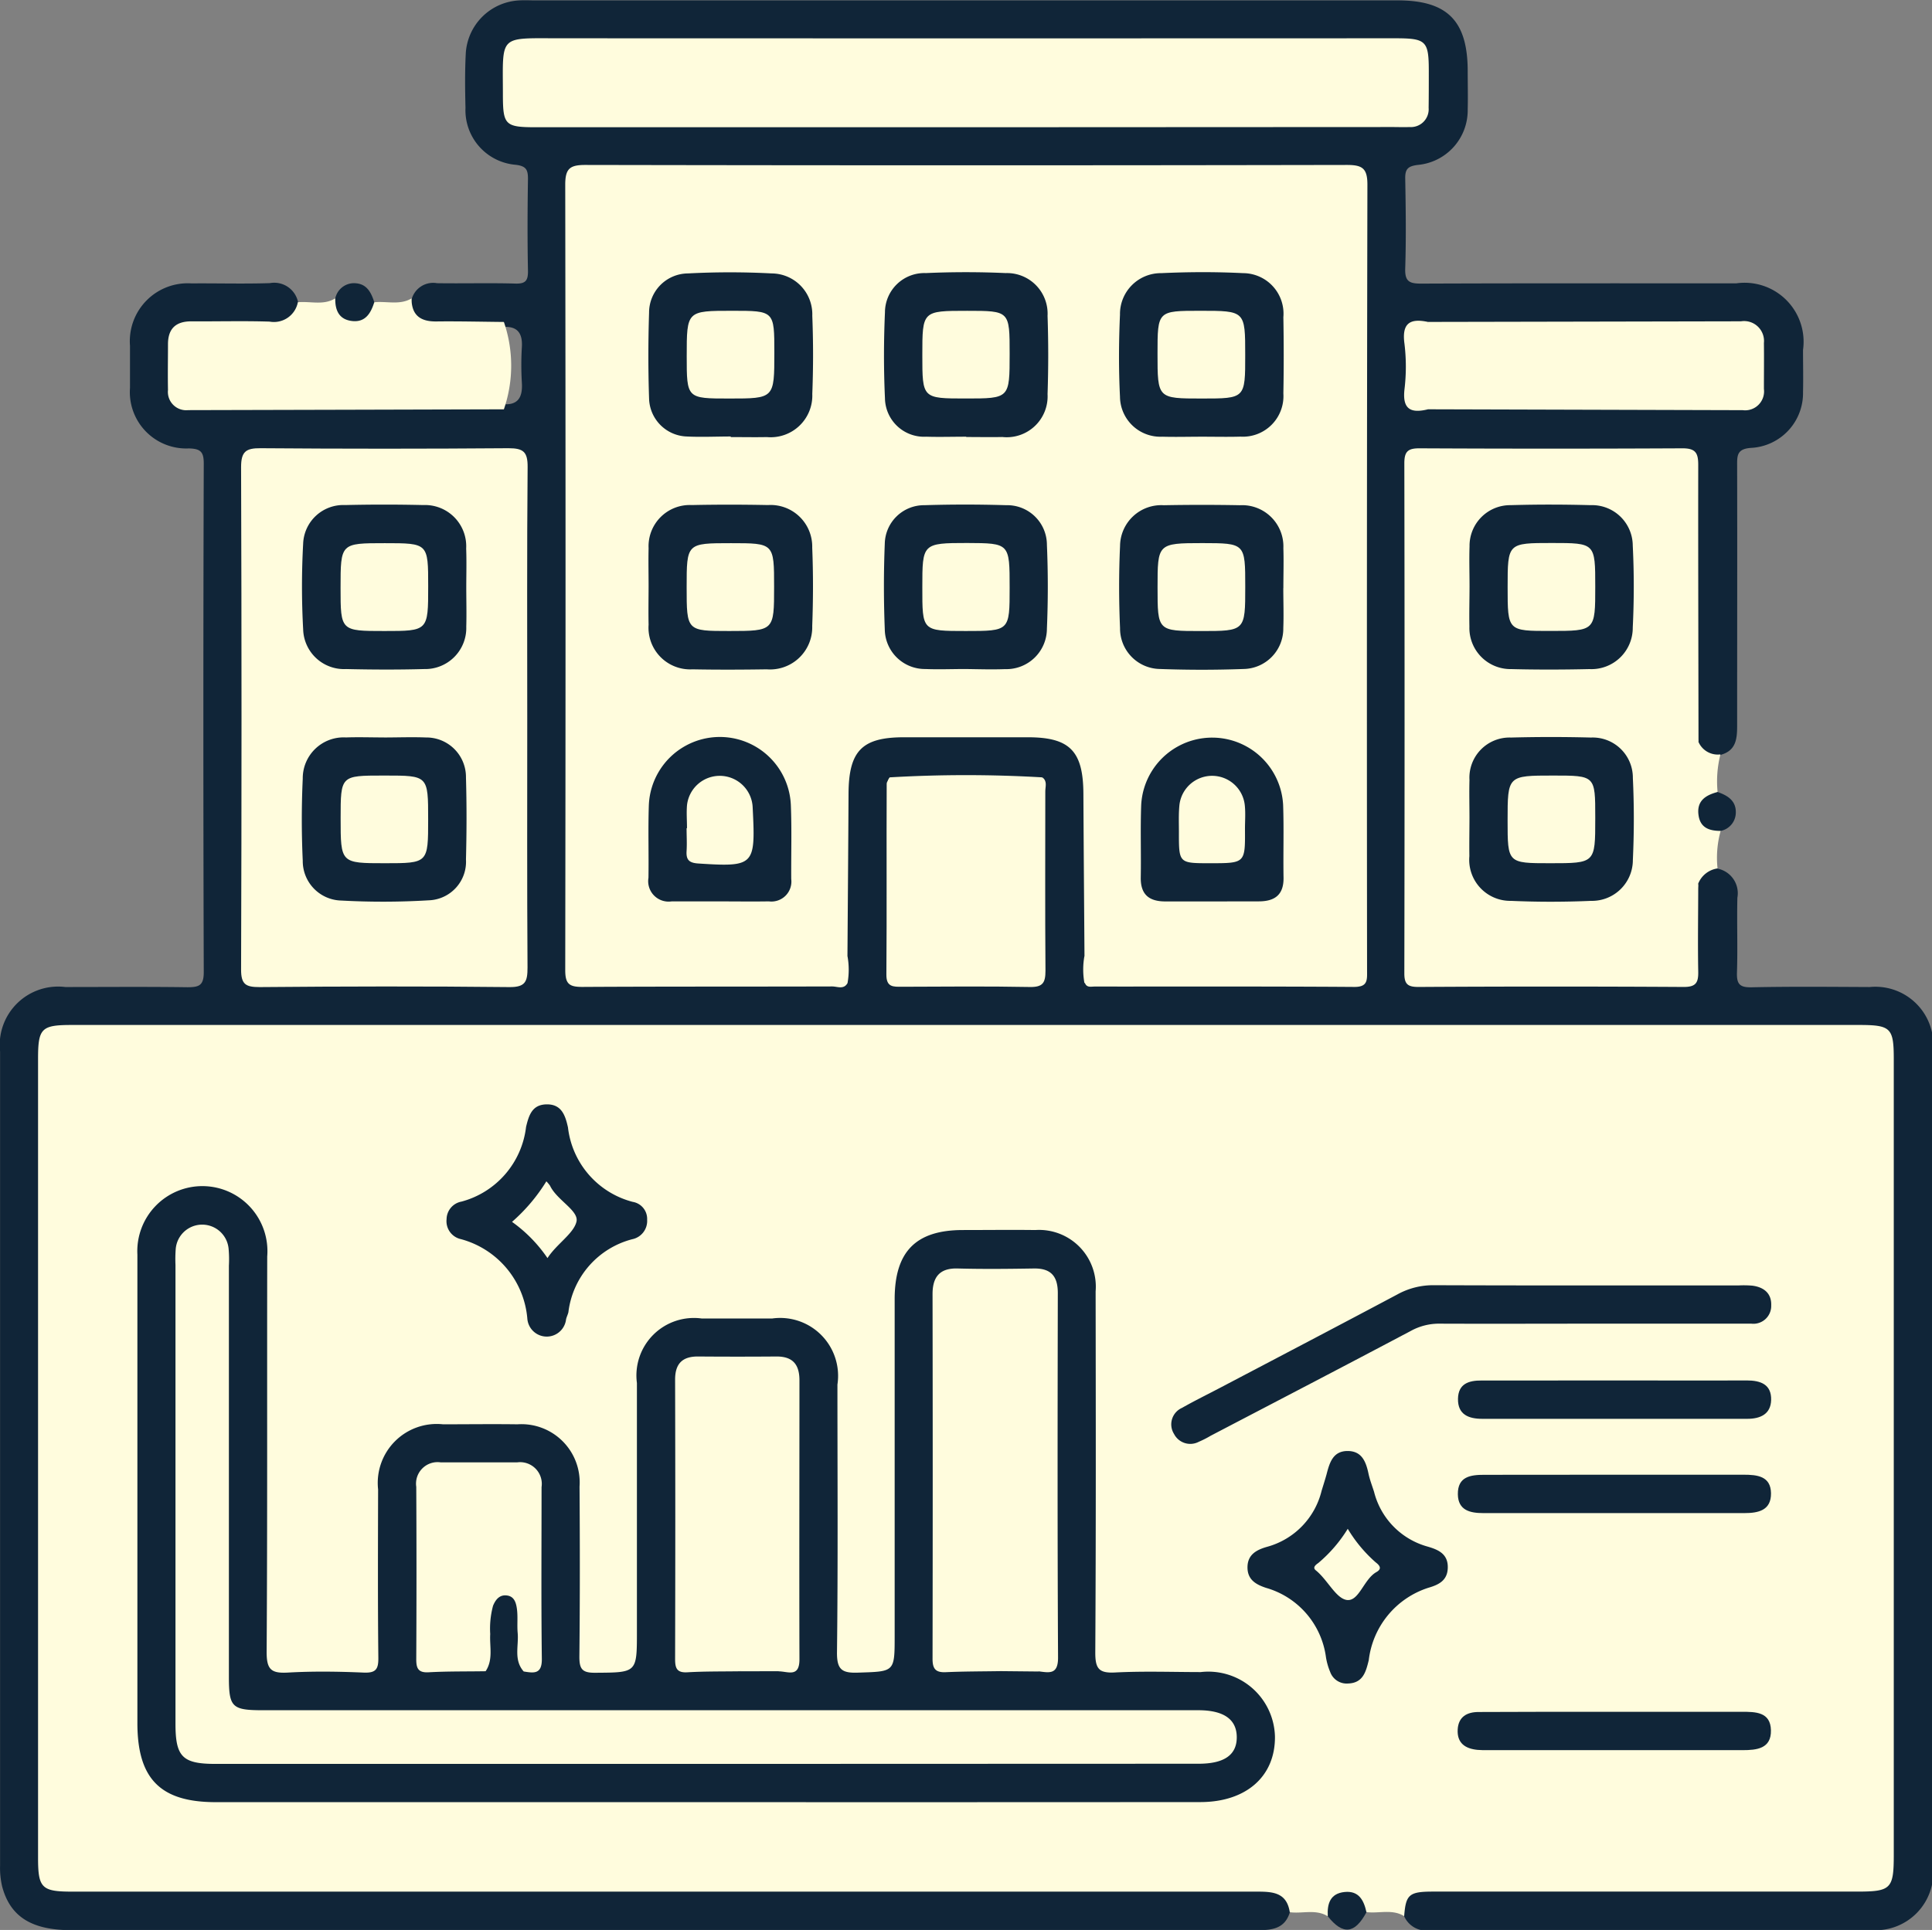 <svg xmlns="http://www.w3.org/2000/svg" width="56.712" height="56.665" viewBox="0 0 56.712 56.665">
  <rect x="0" y="0" width="56.712" height="56.665" fill="#808080" stroke="none"/>
  <g id="Grupo_129617" data-name="Grupo 129617" transform="translate(-456.284 -1555.697)">
    <g id="Grupo_128210" data-name="Grupo 128210" transform="translate(456.284 1555.697)">
      <path id="Trazado_155082" data-name="Trazado 155082" d="M1118.726,2071.618c-.35-.217-.739-.072-1.108-.119a1.882,1.882,0,0,0-1.356-.379q-16.838.011-33.675,0a4.761,4.761,0,0,1-1.116-.066.9.9,0,0,1-.772-.9c-.009-.205-.011-.412-.011-.617q0-11.341,0-22.681c0-1.454.141-1.592,1.613-1.592h51.606c1.486,0,1.616.132,1.616,1.647q0,11.2,0,22.4c0,1.652-.158,1.809-1.84,1.81-3.81,0-7.62.007-11.431-.007a1.434,1.434,0,0,0-1.284.5c-.35-.216-.739-.072-1.107-.119C1119.306,2070.932,1119.23,2070.94,1118.726,2071.618Z" transform="translate(-1079.75 -2015.354)" fill="#fffcdd"/>
      <path id="Trazado_155083" data-name="Trazado 155083" d="M1115.644,1901.829c.048-.639.142-.724.853-.724q6.219,0,12.438,0c1,0,1.081-.078,1.081-1.083q0-11.676,0-23.352c0-.928-.084-1.01-1.032-1.01h-52.441c-.9,0-1,.092-1,.989q0,11.732,0,23.465c0,.885.106.992,1,.992q17.368,0,34.736,0c.475,0,.918,0,1.008.61-.145.473-.513.522-.933.521-2.353-.007-4.705,0-7.058,0H1076.52c-1.165,0-1.794-.393-2.031-1.282a2.38,2.38,0,0,1-.061-.609q0-11.954,0-23.909a1.714,1.714,0,0,1,1.915-1.891c1.2,0,2.39-.011,3.585.006.338,0,.48-.048.479-.444q-.023-7.464,0-14.929c0-.338-.083-.438-.434-.447a1.655,1.655,0,0,1-1.731-1.778c0-.412,0-.823,0-1.235a1.7,1.7,0,0,1,1.805-1.832c.765-.006,1.532.017,2.3-.008a.714.714,0,0,1,.83.568c-.058.521-.224.691-.778.722-.669.037-1.34,0-2.01.017-.713.016-.833.144-.85.865-.03,1.339,0,1.364,1.347,1.367,2.755.006,5.51-.016,8.264.01.47.055.622-.181.595-.622a8.871,8.871,0,0,1,0-1.054c.025-.429-.154-.624-.583-.583a17.593,17.593,0,0,1-1.993-.014c-.581-.052-.752-.293-.654-.82a.653.653,0,0,1,.74-.454c.765.012,1.531-.011,2.3.011.3.009.374-.088.369-.378-.018-.9-.014-1.8,0-2.694,0-.265-.048-.377-.355-.415a1.608,1.608,0,0,1-1.479-1.672c-.013-.524-.019-1.049.007-1.571a1.655,1.655,0,0,1,1.586-1.585c.149-.009.3,0,.448,0h25.32c1.463,0,2.057.6,2.058,2.079,0,.374.01.749,0,1.122a1.61,1.61,0,0,1-1.464,1.63c-.285.036-.375.116-.37.4.016.879.028,1.759,0,2.637-.014.388.125.449.47.448,3.081-.012,6.162-.008,9.243-.007a1.732,1.732,0,0,1,1.964,1.955c0,.412.01.823,0,1.235a1.609,1.609,0,0,1-1.516,1.64c-.426.026-.419.223-.418.527.006,2.545,0,5.089,0,7.633,0,.375-.029.721-.466.848-.454.173-.648-.081-.764-.466-.049-2.336-.008-4.673-.022-7.009,0-.224.008-.449,0-.673-.031-.588-.109-.676-.706-.678q-3.47-.014-6.941,0c-.575,0-.638.067-.639.656q-.009,7.066,0,14.133c0,.607.074.677.683.679q3.442.012,6.885,0c.63,0,.691-.069.716-.717.026-.672-.015-1.346.021-2.018.1-.348.191-.7.687-.555a.736.736,0,0,1,.553.849c-.017.729.012,1.46-.012,2.188-.011.336.069.448.426.441,1.157-.025,2.315-.013,3.472-.008a1.7,1.7,0,0,1,1.853,1.9q0,11.953,0,23.907a1.691,1.691,0,0,1-1.817,1.881c-4.313.016-8.625.006-12.938.008A.712.712,0,0,1,1115.644,1901.829Z" transform="translate(-1074.426 -1845.566)" fill="#102538"/>
      <path id="Trazado_155084" data-name="Trazado 155084" d="M1361.153,1945.338a.618.618,0,0,0,.644.365,3.2,3.2,0,0,0-.084,1.1c-.536.582-.53.649.091,1.142a2.937,2.937,0,0,0-.092,1.106.722.722,0,0,0-.567.444,12.991,12.991,0,0,0-.028,1.791.431.431,0,0,1-.453.505c-.13.012-.261.017-.391.017-2.09,0-4.181.005-6.271,0-.856,0-.971-.116-.973-.976q-.009-6.283,0-12.567c0-.853.116-.966.979-.969q3.135-.011,6.271,0c.805,0,.83.038.83.865q0,3.282,0,6.564A1.615,1.615,0,0,0,1361.153,1945.338Z" transform="translate(-1311.295 -1923.553)" fill="#fffcdd"/>
      <path id="Trazado_155085" data-name="Trazado 155085" d="M1114.487,1904.048c0,.49.257.682.729.676.66-.008,1.321.009,1.982.015a3.944,3.944,0,0,1,0,2.565q-4.634.013-9.268.024a.538.538,0,0,1-.592-.592c-.009-.448,0-.9,0-1.343,0-.466.238-.675.694-.672.764.005,1.527-.016,2.29.008a.715.715,0,0,0,.828-.568c.365-.038.747.1,1.094-.113.436.578.526.611.885.307.084-.072.145-.172.264-.194C1113.758,1904.122,1114.139,1904.253,1114.487,1904.048Z" transform="translate(-1102.407 -1895.286)" fill="#fffcdd"/>
      <path id="Trazado_155086" data-name="Trazado 155086" d="M1407.887,2001.947c-.325,0-.594-.084-.649-.453-.064-.424.2-.595.558-.689.292.1.541.253.535.6A.551.551,0,0,1,1407.887,2001.947Z" transform="translate(-1357.378 -1977.551)" fill="#102538"/>
      <path id="Trazado_155087" data-name="Trazado 155087" d="M1141.248,1901.635c-.1.317-.257.594-.645.553s-.508-.313-.5-.666a.562.562,0,0,1,.613-.442C1141.039,1901.11,1141.16,1901.362,1141.248,1901.635Z" transform="translate(-1130.261 -1892.762)" fill="#102538"/>
      <path id="Trazado_155088" data-name="Trazado 155088" d="M1334.608,2217.109c-.022-.367.069-.669.491-.713s.568.245.644.594C1335.4,2217.629,1335.05,2217.665,1334.608,2217.109Z" transform="translate(-1295.632 -2160.845)" fill="#102538"/>
      <path id="Trazado_155089" data-name="Trazado 155089" d="M1118.053,2096.017q-7.2,0-14.4,0c-1.625,0-2.3-.684-2.3-2.323q0-6.876,0-13.752a1.91,1.91,0,1,1,3.811.052c-.007,3.873.008,7.746-.017,11.619,0,.506.131.625.612.6.744-.043,1.494-.032,2.24,0,.356.014.431-.1.427-.438-.018-1.646-.011-3.293-.007-4.939a1.731,1.731,0,0,1,1.905-1.913c.728,0,1.457-.01,2.185,0a1.71,1.71,0,0,1,1.823,1.828c.011,1.665.013,3.331-.005,5,0,.361.086.469.458.467,1.231-.008,1.231.008,1.231-1.208q0-3.648,0-7.3a1.688,1.688,0,0,1,1.9-1.894q1.037,0,2.073,0a1.7,1.7,0,0,1,1.913,1.94c0,2.619.018,5.239-.013,7.858-.006.517.149.618.624.6,1.068-.035,1.069-.01,1.069-1.084q0-4.94,0-9.879c0-1.4.622-2.03,2-2.032.71,0,1.419-.009,2.129,0a1.666,1.666,0,0,1,1.77,1.8c.005,3.536.011,7.072-.01,10.608,0,.462.1.607.574.583.838-.043,1.68-.013,2.52-.012a1.955,1.955,0,0,1,2.18,1.893c.012,1.167-.842,1.923-2.192,1.924Q1125.308,2096.02,1118.053,2096.017Z" transform="translate(-1097.32 -2043.104)" fill="#102538"/>
      <path id="Trazado_155091" data-name="Trazado 155091" d="M1316.287,2098.614c-1.474,0-2.949.006-4.423,0a1.715,1.715,0,0,0-.849.206c-1.958,1.037-3.924,2.059-5.888,3.085a2.82,2.82,0,0,1-.348.177.536.536,0,0,1-.727-.229.529.529,0,0,1,.233-.766c.372-.212.759-.4,1.138-.6,1.73-.909,3.463-1.816,5.189-2.734a2.166,2.166,0,0,1,1.064-.268c2.986.011,5.973.006,8.959.006a3.074,3.074,0,0,1,.391.007c.338.043.569.225.555.582a.523.523,0,0,1-.591.533h-4.7Z" transform="translate(-1269.589 -2059.75)" fill="#102538"/>
      <path id="Trazado_155092" data-name="Trazado 155092" d="M1321.845,2136.805a.514.514,0,0,1-.528-.339,1.9,1.9,0,0,1-.123-.428,2.455,2.455,0,0,0-1.763-2.042c-.3-.1-.548-.243-.541-.615s.281-.505.575-.589a2.259,2.259,0,0,0,1.6-1.644c.049-.16.1-.319.145-.481.087-.335.183-.683.609-.688s.548.311.623.665c.038.181.107.355.163.533a2.233,2.233,0,0,0,1.564,1.606c.308.089.611.209.6.623-.008.375-.265.5-.568.588a2.544,2.544,0,0,0-1.751,2.124C1322.368,2136.45,1322.287,2136.79,1321.845,2136.805Z" transform="translate(-1282.271 -2087.376)" fill="#102538"/>
      <path id="Trazado_155093" data-name="Trazado 155093" d="M1167.8,2065.4a.548.548,0,0,1-.438.573,2.525,2.525,0,0,0-1.873,2.141c-.016.072-.053.14-.069.212a.571.571,0,0,1-1.136-.015,2.647,2.647,0,0,0-1.951-2.341.539.539,0,0,1-.42-.586.533.533,0,0,1,.438-.516,2.58,2.58,0,0,0,1.895-2.192c.083-.346.179-.663.617-.663s.539.347.613.675a2.563,2.563,0,0,0,1.9,2.188A.506.506,0,0,1,1167.8,2065.4Z" transform="translate(-1148.804 -2029.588)" fill="#102538"/>
      <path id="Trazado_155094" data-name="Trazado 155094" d="M1364.755,2116.134c1.287,0,2.575.006,3.862,0,.41,0,.729.116.717.575-.011.416-.319.552-.7.552h-7.78c-.4,0-.721-.124-.712-.59.009-.438.312-.538.695-.535C1362.143,2116.138,1363.449,2116.134,1364.755,2116.134Z" transform="translate(-1317.344 -2075.603)" fill="#102538"/>
      <path id="Trazado_155095" data-name="Trazado 155095" d="M1364.724,2134.609c1.268,0,2.536,0,3.8,0,.4,0,.8.039.807.544s-.374.583-.78.583q-3.832,0-7.664,0c-.381,0-.742-.075-.748-.553-.007-.519.371-.572.776-.571C1362.188,2134.611,1363.456,2134.609,1364.724,2134.609Z" transform="translate(-1317.345 -2091.31)" fill="#102538"/>
      <path id="Trazado_155096" data-name="Trazado 155096" d="M1364.7,2181.092c1.249,0,2.5,0,3.748,0,.408,0,.85,0,.862.542s-.417.584-.833.584h-7.5c-.093,0-.187,0-.279-.008-.363-.035-.606-.2-.583-.6.022-.373.273-.511.61-.512C1362.056,2181.09,1363.38,2181.093,1364.7,2181.092Z" transform="translate(-1317.326 -2130.832)" fill="#102538"/>
      <path id="Trazado_155098" data-name="Trazado 155098" d="M1200.689,1904.461c-.011-1.589-.024-3.178-.032-4.768-.006-1.255-.4-1.657-1.627-1.658q-1.821,0-3.641,0c-1.233,0-1.62.4-1.626,1.658-.008,1.589-.021,3.178-.032,4.768a.922.922,0,0,1-.684.182q-3.435.008-6.87,0a.891.891,0,0,1-.635-.16,1.8,1.8,0,0,1-.041-.667q0-10.524,0-21.048c0-.942,0-.947.972-.947q8.179,0,16.357,0c1.755,0,3.51-.006,5.266,0,.789,0,.825.048.825.814q0,10.636,0,21.272a1.82,1.82,0,0,1-.031.558.977.977,0,0,1-.741.177q-3.358.009-6.717,0A1,1,0,0,1,1200.689,1904.461Z" transform="translate(-1168.855 -1876.388)" fill="#fffcdd"/>
      <path id="Trazado_155099" data-name="Trazado 155099" d="M1186.545,1855.667h-12.6c-.905,0-.971-.064-.973-.944,0-1.786-.146-1.668,1.657-1.668q12.261.005,24.522,0c.927,0,1,.071,1,.978,0,.355,0,.71-.005,1.065a.523.523,0,0,1-.561.563c-.168.007-.336,0-.5,0Z" transform="translate(-1158.21 -1851.931)" fill="#fffcdd"/>
      <path id="Trazado_155100" data-name="Trazado 155100" d="M1208.567,1901.126q.006-8,.013-15.994c0-1.946-.011-3.891.009-5.837,0-.442-.084-.618-.576-.616q-11.091.023-22.181.009c-.311,0-.577-.036-.576.439q.024,11,.021,22c.154.554.549.642,1.067.636,2.082-.022,4.165-.011,6.248-.006a1.183,1.183,0,0,1,.853.176c-.11.2-.3.1-.45.1-2.446.007-4.892,0-7.337.014-.384,0-.5-.09-.5-.492q.018-11.532,0-23.064c0-.48.143-.579.6-.578q11.173.021,22.347,0c.453,0,.6.1.6.578q-.023,11.532-.01,23.064c0,.274.033.5-.384.492-2.539-.018-5.078-.009-7.617-.011-.1,0-.23.04-.282-.107a1.183,1.183,0,0,1,.852-.176c2.083,0,4.166-.015,6.249.006C1208.018,1901.768,1208.413,1901.68,1208.567,1901.126Z" transform="translate(-1168.566 -1873.07)" fill="#fffcdd"/>
      <path id="Trazado_155101" data-name="Trazado 155101" d="M1353.057,1908.567l9.184-.018a.585.585,0,0,1,.674.638c.006.449,0,.9,0,1.347a.556.556,0,0,1-.623.624l-9.238-.026A3.943,3.943,0,0,1,1353.057,1908.567Z" transform="translate(-1311.137 -1899.115)" fill="#fffcdd"/>
      <path id="Trazado_155102" data-name="Trazado 155102" d="M1130.069,1941.354c0,2.431-.008,4.862.008,7.292,0,.407-.057.58-.532.575-2.444-.027-4.889-.021-7.334,0-.4,0-.543-.074-.542-.515q.025-7.376,0-14.753c0-.46.146-.557.572-.554q3.639.028,7.278,0c.436,0,.565.106.561.555C1130.058,1936.418,1130.069,1938.886,1130.069,1941.354Z" transform="translate(-1114.592 -1920.239)" fill="#fffcdd"/>
      <path id="Trazado_155103" data-name="Trazado 155103" d="M1358.287,1942.036c-.169-.172-.1-.39-.1-.588,0-2.245-.013-4.491.006-6.736,0-.418-.115-.544-.536-.54q-3.389.029-6.779,0c-.415,0-.543.112-.542.536q.022,6.54,0,13.08c0,.415.111.547.535.543q3.389-.029,6.779,0c.413,0,.552-.107.546-.534a4.206,4.206,0,0,1,.083-1.6c0,.86-.016,1.72,0,2.579.007.33-.069.456-.43.454q-3.89-.023-7.781,0c-.309,0-.417-.075-.416-.4q.014-7.487,0-14.975c0-.347.105-.441.445-.44q3.862.019,7.724,0c.39,0,.459.148.458.495C1358.275,1936.615,1358.284,1939.326,1358.287,1942.036Z" transform="translate(-1308.429 -1920.252)" fill="#fffcdd"/>
      <path id="Trazado_155104" data-name="Trazado 155104" d="M1248.437,1997.564a38.385,38.385,0,0,1,4.48,0,16.548,16.548,0,0,1,.052,2.341c.017.84-.013,1.681.011,2.521.011.392-.153.553-.514.559-1.193.022-2.386.026-3.578,0-.274-.007-.513-.072-.51-.445.011-1.625,0-3.25.011-4.875C1248.389,1997.631,1248.42,1997.6,1248.437,1997.564Z" transform="translate(-1222.321 -1974.74)" fill="#fffcdd"/>
      <path id="Trazado_155105" data-name="Trazado 155105" d="M1194.117,2033.673h-7.369c-.822,0-.822,0-.8-.805l8.167.017A2.224,2.224,0,0,1,1194.117,2033.673Z" transform="translate(-1169.238 -2004.812)" fill="#fffcdd"/>
      <path id="Trazado_155106" data-name="Trazado 155106" d="M1294.912,2032.867c.023.805.023.805-.8.805h-7.369a2.224,2.224,0,0,1,0-.789Z" transform="translate(-1254.911 -2004.811)" fill="#fffcdd"/>
      <path id="Trazado_155107" data-name="Trazado 155107" d="M1248.228,1997.934c0,1.567.019,3.134-.008,4.7-.008.454.14.571.572.56q1.674-.04,3.35,0c.432.01.58-.106.573-.56-.026-1.566-.009-3.133-.007-4.7.156.109.088.273.089.411,0,1.756-.009,3.511.005,5.267,0,.356-.081.485-.462.477-1.249-.024-2.5-.011-3.747-.007-.256,0-.464.021-.461-.359.015-1.868,0-3.735.009-5.6C1248.142,1998.058,1248.2,1998,1248.228,1997.934Z" transform="translate(-1222.113 -1975.11)" fill="#fffcdd"/>
      <path id="Trazado_155108" data-name="Trazado 155108" d="M1350.241,1908.471q0,1.282,0,2.564c-.5.124-.759.008-.693-.583a5.6,5.6,0,0,0,0-1.339C1349.466,1908.516,1349.7,1908.354,1350.241,1908.471Z" transform="translate(-1308.321 -1899.018)" fill="#fffcdd"/>
      <path id="Trazado_155110" data-name="Trazado 155110" d="M1362.377,1946.88c0-.392-.013-.785,0-1.177a1.193,1.193,0,0,1,1.206-1.212c.782-.023,1.566-.021,2.348,0a1.194,1.194,0,0,1,1.237,1.188c.04.8.039,1.606,0,2.408a1.212,1.212,0,0,1-1.271,1.217c-.764.017-1.529.02-2.292,0a1.207,1.207,0,0,1-1.232-1.246C1362.365,1947.665,1362.376,1947.272,1362.377,1946.88Z" transform="translate(-1319.24 -1929.659)" fill="#102538"/>
      <path id="Trazado_155111" data-name="Trazado 155111" d="M1362.373,1992.414c0-.373-.01-.747,0-1.12a1.179,1.179,0,0,1,1.22-1.247q1.173-.031,2.347,0a1.179,1.179,0,0,1,1.229,1.188c.038.8.037,1.606,0,2.407a1.2,1.2,0,0,1-1.228,1.2c-.781.034-1.566.035-2.347,0a1.205,1.205,0,0,1-1.224-1.312C1362.365,1993.161,1362.372,1992.788,1362.373,1992.414Z" transform="translate(-1319.238 -1968.392)" fill="#102538"/>
      <path id="Trazado_155112" data-name="Trazado 155112" d="M1124.405,2101.393H1110c-.974,0-1.179-.206-1.179-1.179q0-6.737,0-13.474a3.9,3.9,0,0,1,.006-.449.779.779,0,0,1,1.553-.027,3.406,3.406,0,0,1,.009.5q0,6.035,0,12.071c0,.895.088.982,1,.982h27.456c.746,0,1.125.267,1.129.787s-.361.784-1.119.784Z" transform="translate(-1103.67 -2049.603)" fill="#fffcdd"/>
      <path id="Trazado_155113" data-name="Trazado 155113" d="M1259.174,2106.014c-.54.009-1.081.007-1.62.031-.3.013-.384-.106-.384-.392q.01-5.354,0-10.709c0-.492.2-.768.739-.752.746.02,1.492.012,2.238,0,.5-.007.7.229.7.72-.007,3.57-.012,7.14.007,10.709,0,.5-.257.438-.565.4a1.143,1.143,0,0,1-.182-.854c0-1.891,0-3.781,0-5.671a5.25,5.25,0,0,0-.017-.617c-.026-.213-.071-.435-.337-.437s-.323.221-.372.423a3.042,3.042,0,0,0-.043.727c0,1.871,0,3.743,0,5.615A1.145,1.145,0,0,1,1259.174,2106.014Z" transform="translate(-1229.796 -2056.948)" fill="#fffcdd"/>
      <path id="Trazado_155114" data-name="Trazado 155114" d="M1208.645,2120.705c-.522.008-1.045,0-1.566.03-.318.019-.362-.128-.361-.4q.011-4.1,0-8.194c0-.473.218-.683.682-.678q1.148.009,2.3,0c.477,0,.668.24.668.7,0,2.731-.008,5.463,0,8.194,0,.538-.336.353-.606.35a1.113,1.113,0,0,1-.17-.8c-.005-1.234.008-2.467-.009-3.7,0-.33.094-.838-.408-.821-.443.016-.351.5-.355.821-.015,1.233,0,2.467-.008,3.7A1.111,1.111,0,0,1,1208.645,2120.705Z" transform="translate(-1186.901 -2071.635)" fill="#fffcdd"/>
      <path id="Trazado_155115" data-name="Trazado 155115" d="M1158.034,2138.316c-.559.009-1.118,0-1.676.031-.319.017-.362-.134-.36-.4q.013-2.522,0-5.044a.632.632,0,0,1,.721-.719q1.119,0,2.237,0a.637.637,0,0,1,.72.725c0,1.682-.013,3.363.008,5.044.006.458-.237.418-.532.37-.3-.338-.143-.75-.177-1.129-.022-.241.011-.487-.025-.728-.026-.173-.081-.343-.281-.373-.224-.034-.342.119-.417.3a2.578,2.578,0,0,0-.083.832C1158.147,2137.589,1158.262,2137.975,1158.034,2138.316Z" transform="translate(-1143.779 -2089.247)" fill="#fffcdd"/>
      <path id="Trazado_155116" data-name="Trazado 155116" d="M1270.527,2128.633q0-3.393,0-6.787a2.682,2.682,0,0,1,.01-.448c.057-.338.2-.633.6-.6.384.03.514.292.513.667-.009,2.393-.007,4.786-.009,7.179Z" transform="translate(-1241.15 -2079.567)" fill="#fffcdd"/>
      <path id="Trazado_155117" data-name="Trazado 155117" d="M1219.574,2141.339q0-2.44,0-4.88a.649.649,0,0,1,.32-.662.5.5,0,0,1,.53.028.707.707,0,0,1,.273.69q0,2.412,0,4.823Z" transform="translate(-1197.83 -2092.269)" fill="#fffcdd"/>
      <path id="Trazado_155119" data-name="Trazado 155119" d="M1332.961,2145.229a4.128,4.128,0,0,0,.819.984c.131.1.187.194.02.288-.378.213-.516.9-.893.813-.309-.072-.551-.6-.886-.867-.1-.084,0-.161.076-.214A4.137,4.137,0,0,0,1332.961,2145.229Z" transform="translate(-1293.399 -2100.342)" fill="#fffcdd"/>
      <path id="Trazado_155120" data-name="Trazado 155120" d="M1175.773,2077.123a.943.943,0,0,1,.109.131c.2.421.849.73.775,1.052-.081.351-.587.659-.851,1.071a4.221,4.221,0,0,0-1.041-1.064A5.207,5.207,0,0,0,1175.773,2077.123Z" transform="translate(-1159.735 -2042.438)" fill="#fffcdd"/>
      <path id="Trazado_155121" data-name="Trazado 155121" d="M1201.508,1946.886c0-.373-.009-.747,0-1.12a1.21,1.21,0,0,1,1.267-1.268c.745-.016,1.491-.015,2.236,0a1.222,1.222,0,0,1,1.3,1.251c.031.764.029,1.532,0,2.3a1.238,1.238,0,0,1-1.335,1.272c-.727.011-1.454.014-2.181,0a1.223,1.223,0,0,1-1.287-1.308C1201.5,1947.633,1201.507,1947.259,1201.508,1946.886Z" transform="translate(-1182.469 -1929.669)" fill="#102538"/>
      <path id="Trazado_155122" data-name="Trazado 155122" d="M1298.536,1946.936c0,.392.015.785,0,1.176a1.185,1.185,0,0,1-1.163,1.2c-.819.03-1.641.03-2.46,0a1.188,1.188,0,0,1-1.169-1.2c-.035-.8-.037-1.607,0-2.408a1.21,1.21,0,0,1,1.283-1.2q1.118-.021,2.236,0a1.211,1.211,0,0,1,1.275,1.261c.013.392,0,.784,0,1.176Z" transform="translate(-1260.866 -1929.67)" fill="#102538"/>
      <path id="Trazado_155123" data-name="Trazado 155123" d="M1203.894,1903.736c-.429,0-.858.021-1.285,0a1.146,1.146,0,0,1-1.112-1.116c-.028-.839-.027-1.68,0-2.519a1.15,1.15,0,0,1,1.143-1.153,23.371,23.371,0,0,1,2.457,0,1.2,1.2,0,0,1,1.191,1.241c.03.764.03,1.531,0,2.3a1.222,1.222,0,0,1-1.332,1.264c-.354.007-.708,0-1.062,0Z" transform="translate(-1182.444 -1890.92)" fill="#102538"/>
      <path id="Trazado_155124" data-name="Trazado 155124" d="M1296.155,1903.732c-.391,0-.783.011-1.174,0a1.187,1.187,0,0,1-1.242-1.176c-.04-.8-.036-1.606,0-2.407a1.2,1.2,0,0,1,1.214-1.219c.8-.037,1.6-.04,2.4,0a1.19,1.19,0,0,1,1.182,1.293c.013.746.014,1.494,0,2.24a1.191,1.191,0,0,1-1.26,1.267C1296.9,1903.741,1296.528,1903.732,1296.155,1903.732Z" transform="translate(-1260.863 -1890.91)" fill="#102538"/>
      <path id="Trazado_155125" data-name="Trazado 155125" d="M1250.063,1903.734c-.391,0-.783.012-1.173,0a1.149,1.149,0,0,1-1.213-1.131c-.038-.838-.037-1.68,0-2.518a1.157,1.157,0,0,1,1.2-1.155c.781-.035,1.565-.035,2.346,0a1.192,1.192,0,0,1,1.227,1.254q.039,1.147,0,2.3a1.2,1.2,0,0,1-1.326,1.259c-.354.007-.708,0-1.062,0Z" transform="translate(-1221.7 -1890.912)" fill="#102538"/>
      <path id="Trazado_155126" data-name="Trazado 155126" d="M1250.042,1949.3c-.391,0-.783.016-1.174,0a1.179,1.179,0,0,1-1.193-1.164c-.033-.838-.034-1.68,0-2.519a1.153,1.153,0,0,1,1.166-1.127c.8-.025,1.6-.024,2.4,0a1.165,1.165,0,0,1,1.193,1.161c.035.82.035,1.643,0,2.463a1.19,1.19,0,0,1-1.228,1.189C1250.826,1949.318,1250.434,1949.305,1250.042,1949.3Z" transform="translate(-1221.703 -1929.657)" fill="#102538"/>
      <path id="Trazado_155127" data-name="Trazado 155127" d="M1203.636,1994.909c-.485,0-.97,0-1.455,0a.6.6,0,0,1-.678-.693c.011-.71-.013-1.421.011-2.13a2.086,2.086,0,0,1,4.168-.019c.03.728.007,1.457.012,2.186a.586.586,0,0,1-.659.655C1204.569,1994.916,1204.1,1994.909,1203.636,1994.909Z" transform="translate(-1182.468 -1968.443)" fill="#102538"/>
      <path id="Trazado_155128" data-name="Trazado 155128" d="M1300.032,1994.909c-.448,0-.9,0-1.343,0-.475,0-.731-.2-.721-.709.013-.71-.014-1.421.013-2.13a2.086,2.086,0,0,1,4.166.007c.025.709,0,1.42.012,2.13.009.509-.258.7-.728.7S1300.5,1994.909,1300.032,1994.909Z" transform="translate(-1264.482 -1968.442)" fill="#102538"/>
      <path id="Trazado_155129" data-name="Trazado 155129" d="M1122.3,1945.516c0-2.152.012-4.3-.01-6.456,0-.443.12-.573.566-.569q3.25.033,6.5,0c.441,0,.571.12.569.566q-.024,6.513,0,13.026c0,.444-.123.573-.567.569q-3.25-.032-6.5,0c-.443,0-.572-.122-.567-.567C1122.311,1949.9,1122.3,1947.706,1122.3,1945.516Z" transform="translate(-1115.12 -1924.571)" fill="#fffcdd"/>
      <path id="Trazado_155130" data-name="Trazado 155130" d="M1369.867,1953.326c0-1.3,0-1.3,1.3-1.3,1.272,0,1.272,0,1.272,1.282,0,1.3,0,1.3-1.314,1.3C1369.867,1954.61,1369.867,1954.61,1369.867,1953.326Z" transform="translate(-1325.612 -1936.083)" fill="#fffcdd"/>
      <path id="Trazado_155131" data-name="Trazado 155131" d="M1371.115,2000.154c-1.25,0-1.25,0-1.25-1.253,0-1.321,0-1.321,1.34-1.321,1.233,0,1.233,0,1.233,1.216v.056C1372.438,2000.154,1372.438,2000.154,1371.115,2000.154Z" transform="translate(-1325.611 -1974.809)" fill="#fffcdd"/>
      <path id="Trazado_155132" data-name="Trazado 155132" d="M1271.688,2103.581c.044.418-.046.789-.543.79-.453,0-.566-.364-.57-.747,0-.4.1-.79.582-.79C1271.611,2102.835,1271.734,2103.172,1271.688,2103.581Z" transform="translate(-1241.194 -2064.298)" fill="#fffcdd"/>
      <path id="Trazado_155133" data-name="Trazado 155133" d="M1220.678,2118.609c.017.4-.089.75-.545.756-.493.008-.581-.362-.58-.781,0-.4.091-.749.548-.756C1220.6,2117.822,1220.7,2118.192,1220.678,2118.609Z" transform="translate(-1197.814 -2077.046)" fill="#fffcdd"/>
      <path id="Trazado_155134" data-name="Trazado 155134" d="M1170.7,2139.569c.039.378-.075.725-.53.731-.488.006-.593-.378-.589-.787,0-.385.106-.742.565-.754C1170.668,2138.746,1170.714,2139.137,1170.7,2139.569Z" transform="translate(-1155.326 -2094.841)" fill="#fffcdd"/>
      <path id="Trazado_155135" data-name="Trazado 155135" d="M1209,1953.322c0-1.291,0-1.291,1.3-1.291,1.267,0,1.267,0,1.267,1.286s0,1.293-1.318,1.293C1209,1954.61,1209,1954.61,1209,1953.322Z" transform="translate(-1188.844 -1936.083)" fill="#fffcdd"/>
      <path id="Trazado_155136" data-name="Trazado 155136" d="M1303.84,1953.311c0,1.3,0,1.3-1.3,1.3-1.274,0-1.274,0-1.274-1.282s0-1.3,1.312-1.3C1303.84,1952.031,1303.84,1952.031,1303.84,1953.311Z" transform="translate(-1267.287 -1936.083)" fill="#fffcdd"/>
      <path id="Trazado_155137" data-name="Trazado 155137" d="M1210.251,1909.057c-1.249,0-1.249,0-1.249-1.243,0-1.333,0-1.333,1.339-1.333,1.233,0,1.233,0,1.233,1.228C1211.574,1909.057,1211.574,1909.057,1210.251,1909.057Z" transform="translate(-1188.844 -1897.356)" fill="#fffcdd"/>
      <path id="Trazado_155138" data-name="Trazado 155138" d="M1302.565,1909.058c-1.3,0-1.3,0-1.3-1.317,0-1.259,0-1.259,1.258-1.259,1.316,0,1.316,0,1.316,1.3C1303.84,1909.058,1303.84,1909.058,1302.565,1909.058Z" transform="translate(-1267.287 -1897.357)" fill="#fffcdd"/>
      <path id="Trazado_155139" data-name="Trazado 155139" d="M1256.446,1909.058c-1.275,0-1.275,0-1.275-1.274,0-1.3,0-1.3,1.316-1.3,1.247,0,1.247,0,1.247,1.26C1257.734,1909.058,1257.734,1909.058,1256.446,1909.058Z" transform="translate(-1228.097 -1897.358)" fill="#fffcdd"/>
      <path id="Trazado_155140" data-name="Trazado 155140" d="M1257.735,1953.341c0,1.27,0,1.27-1.289,1.27s-1.274,0-1.274-1.284,0-1.3,1.316-1.3C1257.735,1952.032,1257.735,1952.032,1257.735,1953.341Z" transform="translate(-1228.098 -1936.084)" fill="#fffcdd"/>
      <path id="Trazado_155141" data-name="Trazado 155141" d="M1208.973,1999.155c0-.224-.018-.449,0-.67a.967.967,0,0,1,1.921-.022c.007.055.008.111.011.167.08,1.625.03,1.667-1.6,1.562-.273-.018-.36-.109-.344-.366.014-.223,0-.447,0-.671Z" transform="translate(-1188.807 -1974.839)" fill="#fffcdd"/>
      <path id="Trazado_155142" data-name="Trazado 155142" d="M1307.382,1999.172c.007,1.007.007,1.007-1.025,1.007-.914,0-.915,0-.914-.906,0-.261-.011-.523.013-.782a.965.965,0,0,1,1.923.01C1307.4,1998.724,1307.382,1998.949,1307.382,1999.172Z" transform="translate(-1270.837 -1974.834)" fill="#fffcdd"/>
      <path id="Trazado_155143" data-name="Trazado 155143" d="M1138.42,1946.89c0,.392.011.785,0,1.176a1.206,1.206,0,0,1-1.236,1.243c-.764.021-1.528.018-2.292,0a1.2,1.2,0,0,1-1.26-1.166,22.97,22.97,0,0,1,0-2.519,1.179,1.179,0,0,1,1.232-1.13q1.145-.027,2.292,0a1.21,1.21,0,0,1,1.261,1.275C1138.431,1946.143,1138.421,1946.516,1138.42,1946.89Z" transform="translate(-1124.733 -1929.665)" fill="#102538"/>
      <path id="Trazado_155144" data-name="Trazado 155144" d="M1136.006,1990.073c.41,0,.821-.016,1.229,0a1.161,1.161,0,0,1,1.175,1.173c.023.8.021,1.605,0,2.408a1.133,1.133,0,0,1-1.091,1.2,22.493,22.493,0,0,1-2.568.007,1.159,1.159,0,0,1-1.132-1.172c-.037-.8-.037-1.606,0-2.407a1.2,1.2,0,0,1,1.268-1.21c.372-.013.745,0,1.118,0Z" transform="translate(-1124.732 -1968.42)" fill="#102538"/>
      <path id="Trazado_155145" data-name="Trazado 155145" d="M1142.458,1952.031c1.275,0,1.275,0,1.275,1.265,0,1.314,0,1.314-1.285,1.314s-1.287,0-1.287-1.268C1141.161,1952.031,1141.161,1952.031,1142.458,1952.031Z" transform="translate(-1131.164 -1936.083)" fill="#fffcdd"/>
      <path id="Trazado_155146" data-name="Trazado 155146" d="M1143.732,1998.864c0,1.29,0,1.29-1.269,1.29-1.3,0-1.3,0-1.3-1.322,0-1.252,0-1.252,1.252-1.252h.056C1143.732,1997.58,1143.732,1997.58,1143.732,1998.864Z" transform="translate(-1131.164 -1974.809)" fill="#fffcdd"/>
    </g>
  </g>
</svg>

